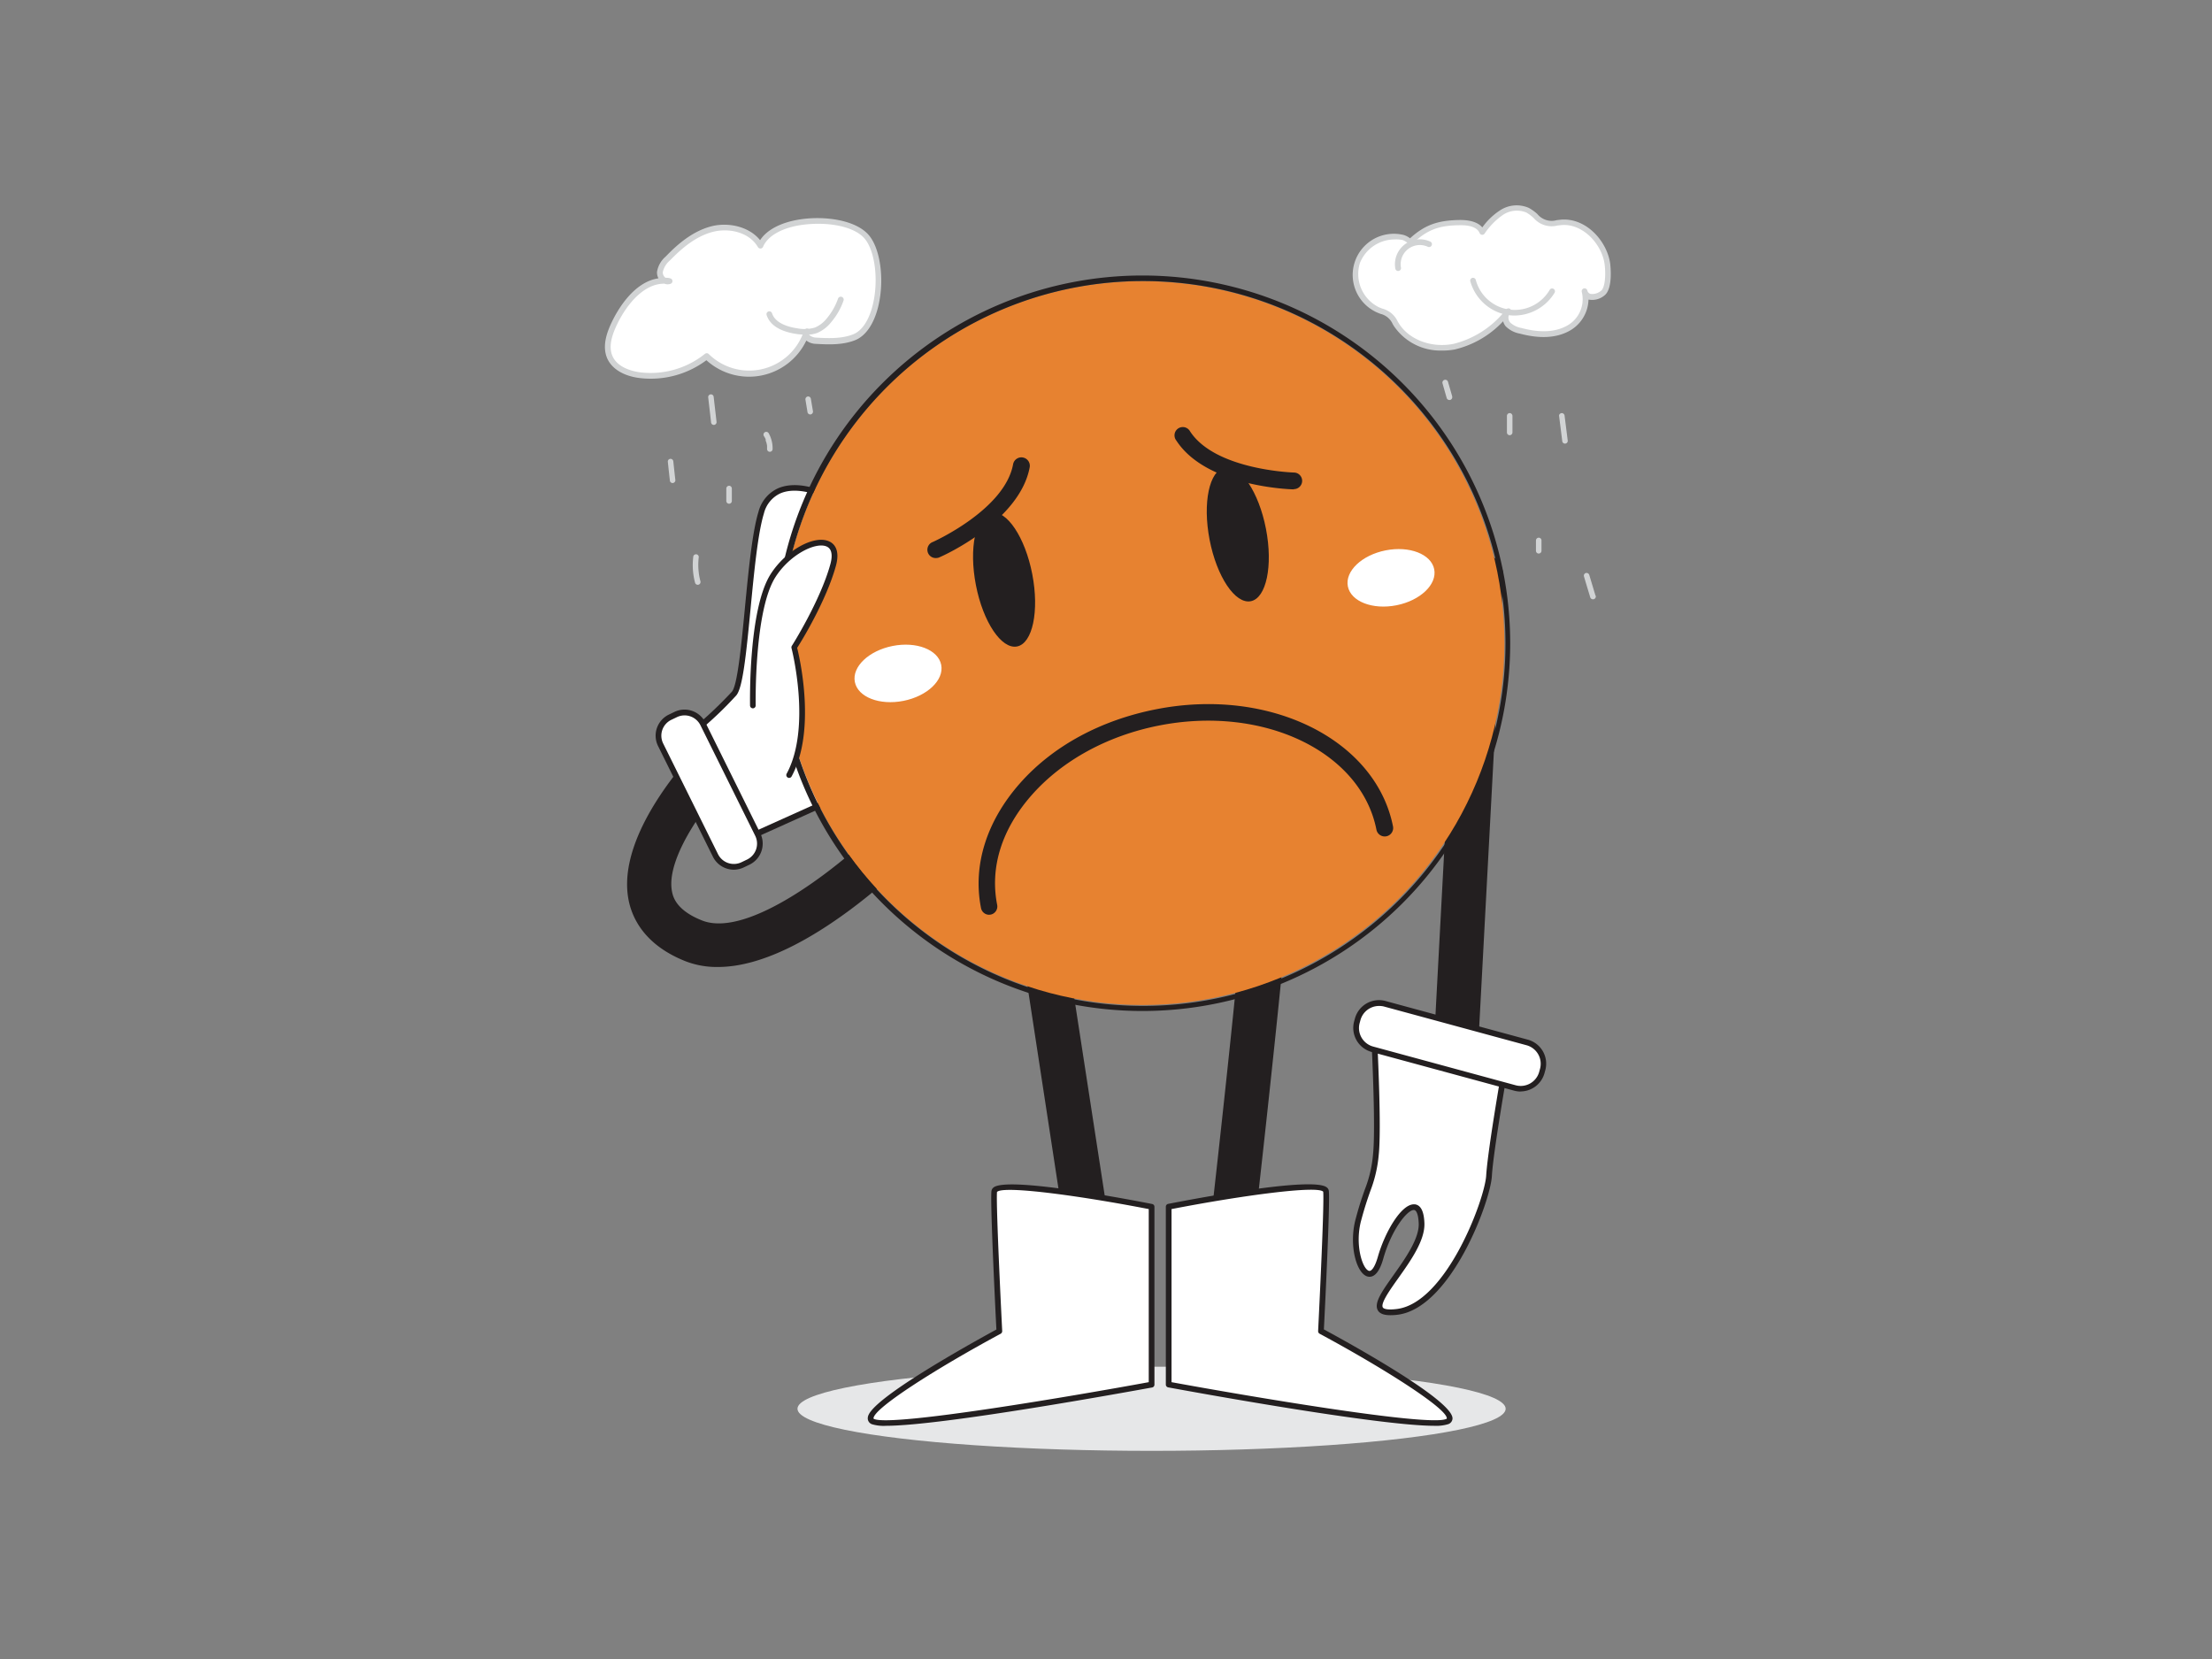 <svg xmlns="http://www.w3.org/2000/svg" viewBox="0 0 400 300"><rect x="0" y="0" width="400" height="300" fill="#808080" stroke="none"/><g id="_281_sad_face_flatline" data-name="#281_sad_face_flatline"><path d="M262.23,213.22H262a4,4,0,0,1-3.78-4.2l5.61-105.15a4,4,0,0,1,8,.43l-5.61,105.14A4,4,0,0,1,262.23,213.22Z" fill="#231f20"/><path d="M129.83,174.86a15.65,15.65,0,0,1-5.77-1c-7.3-2.86-9.67-7.59-10.37-11-2.56-12.56,12.62-27.88,14.36-29.58a4,4,0,1,1,5.6,5.71c-5.37,5.28-13.41,16-12.12,22.28.17.82.68,3.32,5.45,5.19,8.61,3.38,26.08-10.39,35.07-19.86a4,4,0,0,1,5.8,5.5C165.41,154.59,145.7,174.86,129.83,174.86Z" fill="#231f20"/><path d="M149,89.46s-9-4.29-11.31,3.27-2.76,30.11-4.88,32.7a71.2,71.2,0,0,1-7.24,6.81l9.7,19.27,21.52-9.68S149.29,99.87,149,89.46Z" fill="#fff"/><path d="M135.22,152a.54.54,0,0,1-.47-.29l-9.69-19.26a.51.51,0,0,1,.13-.63,72.49,72.49,0,0,0,7.17-6.75c1-1.22,1.68-8.24,2.33-15s1.33-13.81,2.46-17.49a6.44,6.44,0,0,1,3.52-4.27c3.65-1.6,8.31.59,8.51.69a.51.51,0,0,1,.29.44c.33,10.26,7.71,51.88,7.78,52.29a.52.52,0,0,1-.3.57L135.43,152A.54.54,0,0,1,135.22,152Zm-9.06-19.65,9.29,18.46,20.71-9.32c-.75-4.26-7.26-41.44-7.71-51.72-1-.42-4.63-1.75-7.37-.54a5.43,5.43,0,0,0-2.94,3.62c-1.1,3.58-1.77,10.55-2.42,17.29-.84,8.78-1.44,14.22-2.56,15.59A66.26,66.26,0,0,1,126.16,132.38Z" fill="#231f20"/><path d="M198,235.29a4,4,0,0,1-4-3.39l-12.59-82.31a4,4,0,1,1,7.91-1.21L202,230.69a4,4,0,0,1-3.35,4.56A4.17,4.17,0,0,1,198,235.29Z" fill="#231f20"/><path d="M221.78,235.29l-.46,0a4,4,0,0,1-3.52-4.43c2.93-25.39,7.44-66.88,7.28-71.87a4,4,0,0,1,7.19-3.17c1.16,1.67,1.51,2.17-2.52,39.89-1.91,17.92-4,35.89-4,36.07A4,4,0,0,1,221.78,235.29Zm3.93-74.92h0Zm0,0Zm0,0Z" fill="#231f20"/><ellipse cx="208.24" cy="254.75" rx="64.03" ry="7.61" fill="#e6e7e8"/><circle cx="206.59" cy="116.29" r="65.45" fill="#e78230"/><path d="M206.66,50.82a65.54,65.54,0,1,1-12.8,1.27,65.47,65.47,0,0,1,12.8-1.27m0-1h0a66.5,66.5,0,0,0-.14,133,66.5,66.5,0,0,0,.14-133Z" fill="#231f20"/><ellipse cx="182.21" cy="104.07" rx="5.2" ry="12.34" transform="matrix(0.98, -0.19, 0.19, 0.98, -16.77, 37.44)" fill="#231f20"/><ellipse cx="224.47" cy="95.69" rx="5.2" ry="12.34" transform="matrix(0.98, -0.19, 0.19, 0.98, -14.33, 45.5)" fill="#231f20"/><path d="M178.87,165.42a1.5,1.5,0,0,1-1.47-1.21c-1.53-7.71,1-15.7,7-22.52S199.1,130.22,209,128.27c20.53-4.08,39.77,5.42,42.9,21.17a1.5,1.5,0,0,1-3,.58c-2.8-14.12-20.46-22.56-39.37-18.81-9.23,1.83-17.36,6.26-22.88,12.47s-7.67,13.18-6.33,19.95a1.5,1.5,0,0,1-1.18,1.76Z" fill="#231f20"/><rect x="113.35" y="138.53" width="29.77" height="8.51" rx="3.71" transform="translate(199.32 -35.48) rotate(63.67)" fill="#fff"/><path d="M132.71,157.27a4.24,4.24,0,0,1-3.8-2.36h0l-9.91-20a4.23,4.23,0,0,1,1.91-5.67l1-.48a4.19,4.19,0,0,1,3.22-.22,4.24,4.24,0,0,1,2.44,2.13l9.91,20a4.23,4.23,0,0,1-1.91,5.67l-1,.48A4.31,4.31,0,0,1,132.71,157.27Zm-2.87-2.81a3.2,3.2,0,0,0,4.28,1.44l1-.48a3.2,3.2,0,0,0,1.45-4.28l-9.91-20a3.23,3.23,0,0,0-1.85-1.61,3.19,3.19,0,0,0-2.44.17l-1,.48a3.18,3.18,0,0,0-1.44,4.28Z" fill="#231f20"/><ellipse cx="162.39" cy="121.78" rx="7.96" ry="5.06" transform="translate(-20.59 33.92) rotate(-11.22)" fill="#fff"/><ellipse cx="251.54" cy="104.49" rx="7.96" ry="5.06" transform="translate(-15.52 50.94) rotate(-11.22)" fill="#fff"/><path d="M169.31,99.41s13.66-6,15.37-15.14" fill="#e78230"/><path d="M169.31,100.91A1.5,1.5,0,0,1,168.7,98c.13-.06,13-5.83,14.5-14.05a1.5,1.5,0,1,1,3,.56c-1.83,9.76-15.65,16-16.24,16.23A1.41,1.41,0,0,1,169.31,100.91Z" fill="#231f20"/><path d="M233.93,87s-14.94-.36-20-8.13" fill="#e78230"/><path d="M233.93,88.49h0c-.64,0-15.78-.48-21.2-8.81A1.5,1.5,0,1,1,215.2,78c4.56,7,18.62,7.44,18.77,7.45a1.5,1.5,0,0,1,0,3Z" fill="#231f20"/><path d="M136.14,127.58s-.36-17.23,3.65-23.51,12.73-8.61,10.85-1.85-7,14.85-7,14.85,3.77,14.45-.92,23.08" fill="#fff"/><path d="M142.71,140.67a.54.54,0,0,1-.25-.06.52.52,0,0,1-.21-.7c4.54-8.35.92-22.57.88-22.71a.53.53,0,0,1,.06-.41c.06-.08,5.12-8.11,6.95-14.71.34-1.2.49-2.74-.65-3.25-2-.89-6.68,1.48-9.26,5.52-3.88,6.07-3.58,23.05-3.58,23.22a.51.51,0,0,1-.5.52h0a.52.52,0,0,1-.52-.5c0-.71-.31-17.46,3.74-23.79,2.71-4.25,7.84-7.12,10.55-5.91.82.36,2.07,1.43,1.23,4.46-1.74,6.27-6.16,13.52-7,14.8.48,1.92,3.46,15-1,23.25A.51.51,0,0,1,142.71,140.67Z" fill="#231f20"/><path d="M272.27,192.44s-2.73,15.39-3,20.18-7.4,23.49-16.62,24.62,4.63-9.23,4.42-16-5.45-.78-7.42,6.25-5.72-.33-4-6.81,2.63-6.57,3.19-11.92-.37-22.52-.37-22.52Z" fill="#fff"/><path d="M251.43,237.83c-1.18,0-1.91-.28-2.26-.86-.78-1.32.73-3.44,2.82-6.39s4.64-6.54,4.56-9.31c-.06-1.75-.46-2.42-.82-2.46-1.2-.14-4.13,3.58-5.6,8.83-.85,3-2,3.41-2.84,3.19-2-.53-3.39-5.61-2.18-10.27.69-2.63,1.26-4.24,1.72-5.53a22.53,22.53,0,0,0,1.46-6.31c.55-5.25-.37-22.27-.38-22.45a.49.49,0,0,1,.19-.42.51.51,0,0,1,.46-.1l23.84,6.19a.52.52,0,0,1,.38.59c0,.15-2.73,15.42-3,20.12s-7.45,23.92-17.07,25.1A10.19,10.19,0,0,1,251.43,237.83Zm4.24-20.05h.18c1.08.13,1.66,1.29,1.73,3.45.09,3.11-2.48,6.74-4.75,9.94-1.51,2.12-3.21,4.52-2.77,5.26.1.16.54.52,2.52.28,8.93-1.09,15.91-19.81,16.17-24.13s2.46-17.11,2.93-19.77l-22.7-5.9c.17,3.33.84,17.13.34,21.91a23.9,23.9,0,0,1-1.52,6.55c-.45,1.27-1,2.85-1.69,5.44-1.13,4.33.28,8.7,1.45,9,.38.1,1-.49,1.58-2.47C250.44,222.74,253.39,217.78,255.67,217.78Z" fill="#231f20"/><rect x="244.8" y="184.88" width="34.67" height="8.51" rx="3.99" transform="translate(465.7 440.23) rotate(-164.84)" fill="#fff"/><path d="M275,197.39a4.72,4.72,0,0,1-1.18-.16l-25.78-7a4.51,4.51,0,0,1-3.17-5.53l.14-.51A4.51,4.51,0,0,1,250.5,181h0l25.77,7a4.5,4.5,0,0,1,3.17,5.52l-.14.52a4.52,4.52,0,0,1-4.34,3.33Zm-25.64-15.48a3.48,3.48,0,0,0-3.35,2.57l-.14.51a3.47,3.47,0,0,0,2.44,4.26l25.77,7a3.47,3.47,0,0,0,4.26-2.44l.14-.52A3.47,3.47,0,0,0,276,189l-25.77-7A3.61,3.61,0,0,0,249.32,181.91Z" fill="#231f20"/><path d="M208.24,218.21s-28.22-5.51-28.45-2.76.92,25.27.92,25.27-27,14.51-22.84,16.35,50.37-6.7,50.37-6.7Z" fill="#fff"/><path d="M160.21,257.83a7.38,7.38,0,0,1-2.55-.29,1.13,1.13,0,0,1-.74-1c0-.64-.08-2.31,11.84-9.57,5.05-3.07,10.17-5.87,11.42-6.55-.15-2.88-1.12-22.4-.9-25a1,1,0,0,1,.4-.7c2.61-2,24.34,2.15,28.66,3a.51.51,0,0,1,.42.51v32.16a.52.52,0,0,1-.42.51C204.1,251.66,170.37,257.83,160.21,257.83Zm22.42-42.66c-1.3,0-2.12.12-2.34.38-.21,2.64.93,24.92.94,25.15a.54.54,0,0,1-.27.48c-11.36,6.11-23.07,13.51-23,15.32,0,0,0,.06.12.1,3.24,1.44,36.52-4.25,49.65-6.66v-31.3C197.75,216.7,187.23,215.17,182.63,215.17Z" fill="#231f20"/><path d="M211.34,218.21s28.22-5.51,28.45-2.76-.92,25.27-.92,25.27,27,14.51,22.84,16.35-50.37-6.7-50.37-6.7Z" fill="#fff"/><path d="M259.37,257.83c-10.15,0-43.89-6.17-48.13-6.95a.52.52,0,0,1-.42-.51V218.21a.52.52,0,0,1,.42-.51c4.33-.84,26-5,28.66-3a.94.94,0,0,1,.4.7c.22,2.61-.75,22.13-.9,25,4.54,2.45,23.38,12.83,23.26,16.12a1.13,1.13,0,0,1-.74,1A7.38,7.38,0,0,1,259.37,257.83Zm-47.52-7.89c13.13,2.41,46.41,8.09,49.65,6.66.08,0,.13-.07.13-.1.07-1.81-11.64-9.21-23-15.32a.52.52,0,0,1-.27-.48c0-.23,1.14-22.51.92-25.2-1-1.16-14.65.66-27.43,3.14Z" fill="#231f20"/><path d="M137.51,44.43c-1.65-2.83-5.47-3.82-8.65-3s-5.81,3-8.1,5.34a4.19,4.19,0,0,0-1.43,2.45c-.06,1,.86,2,1.77,1.68-4.39-.78-8,3.45-9.93,7.46-1,2-1.77,4.3-.87,6.29s3.34,3,5.58,3.24a16.37,16.37,0,0,0,11.9-3.45A11,11,0,0,0,145.9,60c-.84.53.48,1.6,1.46,1.65,2.39.14,4.86.27,7.09-.61,5.06-2,5.66-14.18,2.28-18.15C153.15,38.66,139.83,38.88,137.51,44.43Z" fill="#fff"/><path d="M117.66,68.48a16.21,16.21,0,0,1-1.84-.1c-2.95-.33-5.13-1.62-6-3.54-1-2.26-.07-4.78.87-6.72s3.83-7.13,8.38-7.79a2.21,2.21,0,0,1-.26-1.17,4.62,4.62,0,0,1,1.57-2.77c2-2.09,4.82-4.61,8.34-5.49,2.92-.72,6.69,0,8.73,2.53,1.21-1.87,3.77-3.22,7.18-3.75,4.41-.69,10.11.06,12.48,2.84,2.13,2.5,2.87,8.2,1.68,13-.78,3.1-2.25,5.23-4.16,6-2.37.93-5,.78-7.31.65a2.91,2.91,0,0,1-1.51-.59,11.47,11.47,0,0,1-18.07,3.56A16.78,16.78,0,0,1,117.66,68.48Zm2.41-17.18c-3.6,0-6.68,3.64-8.44,7.27-.84,1.74-1.7,4-.86,5.85,1,2.23,4,2.8,5.17,2.93A15.7,15.7,0,0,0,127.46,64a.52.52,0,0,1,.68,0,10.43,10.43,0,0,0,17-3.5,1,1,0,0,1,.5-1,.5.5,0,0,1,.59,0,.5.5,0,0,1,.17.56c0,.14-.09.28-.14.42a1.89,1.89,0,0,0,1.14.56c2.21.13,4.71.27,6.87-.58,1.59-.63,2.85-2.5,3.54-5.27,1.1-4.41.44-9.83-1.47-12.06S149.54,40,144.8,40.7c-3.52.55-6,2-6.81,3.92a.51.51,0,0,1-.45.32.52.52,0,0,1-.48-.25c-1.6-2.75-5.28-3.48-8.08-2.78-3.27.81-5.91,3.21-7.85,5.2a3.78,3.78,0,0,0-1.28,2.12,1.25,1.25,0,0,0,.49,1h0c.27,0,.55,0,.84.1a.51.51,0,0,1,.42.46.52.52,0,0,1-.34.53,1.57,1.57,0,0,1-1.2-.06Z" fill="#d1d3d4"/><path d="M145.71,60.53a12.84,12.84,0,0,1-1.69-.14c-2.05-.3-4.65-1.13-5.39-3.42a.52.52,0,0,1,.33-.65.52.52,0,0,1,.65.33c.6,1.88,3.12,2.51,4.56,2.72a6.68,6.68,0,0,0,3.23-.15,5.54,5.54,0,0,0,2.14-1.68,11.46,11.46,0,0,0,2-3.53.51.51,0,0,1,1,.34,12.17,12.17,0,0,1-2.19,3.85,6.49,6.49,0,0,1-2.56,2A5.65,5.65,0,0,1,145.71,60.53Z" fill="#d1d3d4"/><path d="M253.72,43A6.93,6.93,0,0,0,249.19,56a7.68,7.68,0,0,1,2.22,1.1,7.35,7.35,0,0,1,1.12,1.61c2.1,3.36,6.58,4.7,10.46,3.91s7.2-3.37,9.78-6.38a1.69,1.69,0,0,0-.11,2.37A4.4,4.4,0,0,0,275,59.86c2.73.73,5.76,1,8.28-.29a6,6,0,0,0,3.26-6.86c.5,1.71,2.66,1,3.4.23,1-1,.9-3.89.73-5.14-.5-3.86-4.11-7.9-8.33-7.57a8.81,8.81,0,0,1-2.55.14c-1.39-.3-2.27-1.66-3.54-2.31a4.94,4.94,0,0,0-4.74.44A13.14,13.14,0,0,0,268,42c-.58-1.42-2.41-1.76-3.94-1.74-4,.05-6.27.87-9,3.46A6.07,6.07,0,0,0,253.72,43Z" fill="#fff"/><path d="M260.75,63.39A10.16,10.16,0,0,1,252.09,59c-.09-.13-.17-.27-.25-.41a3.24,3.24,0,0,0-2.23-1.84L249,56.5a7.44,7.44,0,0,1,4.87-14h0a3.7,3.7,0,0,1,1.11.59l0,0c2.67-2.42,5-3.26,9.07-3.31,1.88,0,3.23.44,4,1.34a12,12,0,0,1,3.17-3.06,5.46,5.46,0,0,1,5.25-.46A8,8,0,0,1,278,38.7a3.34,3.34,0,0,0,3.5,1.11l.78-.09c4.57-.37,8.36,3.93,8.9,8,0,.17.53,4.17-.89,5.57a3.47,3.47,0,0,1-2.93.9l-.11,0A6.67,6.67,0,0,1,283.48,60c-2.29,1.14-5.2,1.25-8.64.33A4.85,4.85,0,0,1,272.27,59a2.48,2.48,0,0,1-.46-.9,17.49,17.49,0,0,1-8.72,5.09A11.6,11.6,0,0,1,260.75,63.39Zm-8.6-20.09a6.76,6.76,0,0,0-6.24,4.28,6.7,6.7,0,0,0,3.48,8l.59.23a4.21,4.21,0,0,1,2.75,2.29l.23.38c1.87,3,6,4.5,9.93,3.69A17.26,17.26,0,0,0,272,56.39a1.69,1.69,0,0,1,.49-.54.52.52,0,0,1,.69.76l-.33.37a1.08,1.08,0,0,0-.07.27,1.44,1.44,0,0,0,.3,1.06,4,4,0,0,0,2.05,1c3.19.86,5.86.77,7.91-.25a5.46,5.46,0,0,0,3-6.25h0a.52.52,0,1,1,1-.29h0a.81.81,0,0,0,.6.63,2.49,2.49,0,0,0,1.95-.63c.73-.73.78-3.19.58-4.7-.47-3.62-3.9-7.43-7.78-7.12l-.73.08a4.3,4.3,0,0,1-4.31-1.34,7.19,7.19,0,0,0-1.32-1,4.51,4.51,0,0,0-4.25.42,12.83,12.83,0,0,0-3.33,3.4.52.52,0,0,1-.89-.12c-.52-1.26-2.4-1.43-3.45-1.41-3.95,0-6.06.85-8.67,3.31a.53.53,0,0,1-.62.07l-.41-.27a3,3,0,0,0-.78-.44h0A5.86,5.86,0,0,0,252.15,43.3Z" fill="#d1d3d4"/><path d="M273.81,57.06a9.08,9.08,0,0,1-1-.07,8.52,8.52,0,0,1-6.93-6.11.51.51,0,0,1,.36-.63.52.52,0,0,1,.63.37,7.3,7.3,0,0,0,13.36,1.8.51.51,0,0,1,.71-.18.52.52,0,0,1,.18.7A8.58,8.58,0,0,1,273.81,57.06Z" fill="#d1d3d4"/><path d="M252.83,48.53a4,4,0,0,1,5.62-4.32" fill="#fff"/><path d="M252.83,49a.51.51,0,0,1-.51-.42,4.51,4.51,0,0,1,6.35-4.88.52.52,0,0,1-.44.94,3.47,3.47,0,0,0-4.89,3.76.52.52,0,0,1-.42.6Z" fill="#d1d3d4"/><path d="M129.06,71.81a.51.51,0,0,0-.5-.5.5.5,0,0,0-.5.5c.17,1.51.35,3,.52,4.53a.51.51,0,0,0,.5.5.51.51,0,0,0,.5-.5C129.41,74.83,129.23,73.32,129.06,71.81Z" fill="#d1d3d4"/><path d="M139,78.34a.5.5,0,0,0-.87.5,3.51,3.51,0,0,1,.33.6l0,.08s0,0,0,0l0,.12c0,.11.08.22.11.33a4.56,4.56,0,0,1,.14.64v.09s0,.09,0,.13,0,.25,0,.37a.5.5,0,0,0,1,0A5.56,5.56,0,0,0,139,78.34Z" fill="#d1d3d4"/><path d="M147,74.31c-.13-.75-.25-1.5-.38-2.25a.5.5,0,0,0-.61-.35.52.52,0,0,0-.35.62c.12.75.25,1.5.37,2.25a.51.51,0,0,0,.62.35A.52.52,0,0,0,147,74.31Z" fill="#d1d3d4"/><path d="M262.61,71.69l-.76-2.63a.5.5,0,0,0-1,.26l.75,2.63a.5.5,0,0,0,1-.26Z" fill="#d1d3d4"/><path d="M273,74.7a.51.51,0,0,0-.5.5v3a.5.5,0,0,0,.5.5.51.51,0,0,0,.5-.5v-3A.51.51,0,0,0,273,74.7Z" fill="#d1d3d4"/><path d="M282.93,75.2a.52.52,0,0,0-.5-.5c-.25,0-.54.23-.5.5l.57,4.52a.5.5,0,1,0,1,0Z" fill="#d1d3d4"/><path d="M278.25,97.23a.51.51,0,0,0-.5.5V99.6a.5.5,0,1,0,1,0V97.73A.5.5,0,0,0,278.25,97.23Z" fill="#d1d3d4"/><path d="M288.52,107.72c-.38-1.25-.75-2.5-1.13-3.75a.52.52,0,0,0-.62-.35.5.5,0,0,0-.34.61c.37,1.26.75,2.51,1.13,3.76a.5.5,0,1,0,1-.27Z" fill="#d1d3d4"/><path d="M121.76,83.47a.51.51,0,0,0-.5-.5.5.5,0,0,0-.5.5c.12,1.12.24,2.25.37,3.38a.5.5,0,0,0,.5.5.51.51,0,0,0,.5-.5C122,85.72,121.88,84.59,121.76,83.47Z" fill="#d1d3d4"/><path d="M126.66,105.11a11.55,11.55,0,0,1-.3-4.38.5.5,0,0,0-1,0,12.36,12.36,0,0,0,.33,4.65A.5.5,0,0,0,126.66,105.11Z" fill="#d1d3d4"/><path d="M131.84,87.84a.51.51,0,0,0-.5.5v2.25a.5.5,0,0,0,1,0V88.34A.51.51,0,0,0,131.84,87.84Z" fill="#d1d3d4"/></g></svg>